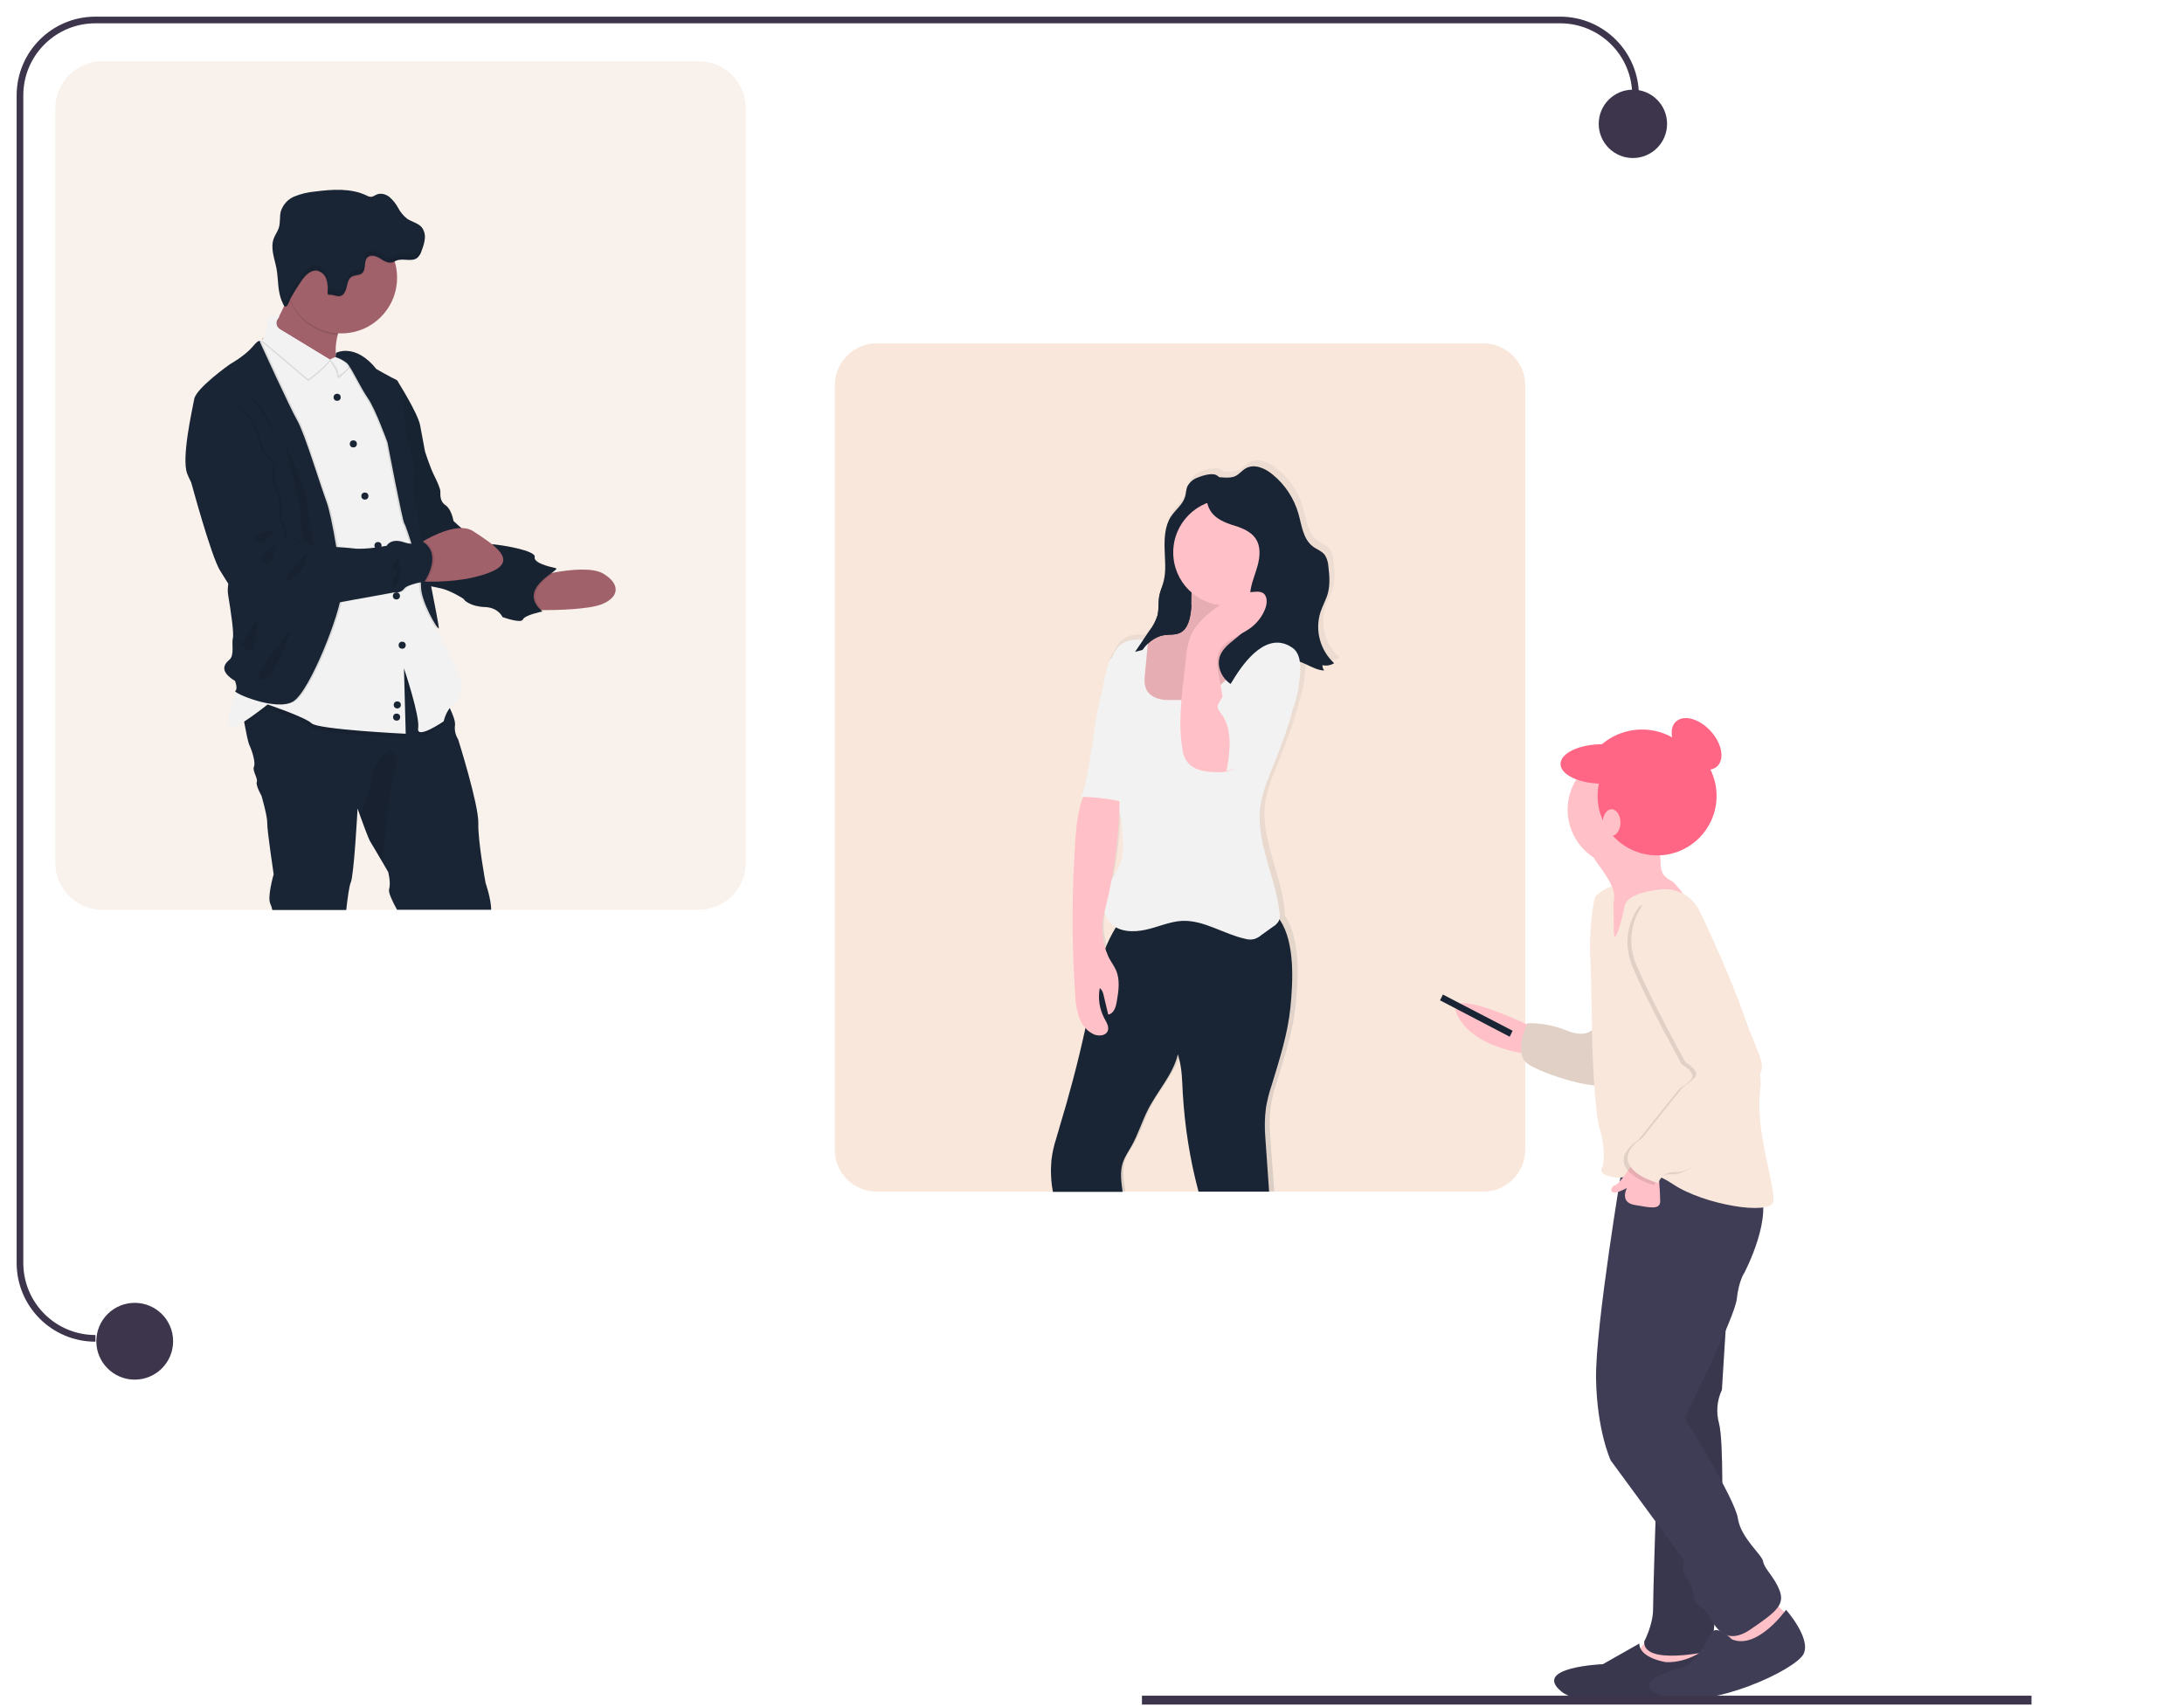 <?xml version="1.0" encoding="utf-8"?>
<!-- Generator: Adobe Illustrator 25.2.0, SVG Export Plug-In . SVG Version: 6.00 Build 0)  -->
<svg version="1.1" id="Layer_1" xmlns="http://www.w3.org/2000/svg" xmlns:xlink="http://www.w3.org/1999/xlink" x="0px" y="0px"
	 viewBox="0 0 984 768.9" style="enable-background:new 0 0 984 768.9;" xml:space="preserve">
<style type="text/css">
	.st0{fill:#F9F1EB;}
	.st1{fill:#F9E7DB;}
	.st2{fill:url(#SVGID_1_);}
	.st3{fill:#192534;}
	.st4{fill:#FFC1C7;}
	.st5{opacity:0.1;enable-background:new    ;}
	.st6{fill:#F2F2F2;}
	.st7{fill:#FF6584;}
	.st8{fill:#3F3D56;}
	.st9{fill:#3C354C;stroke:#3C354C;stroke-width:3;stroke-miterlimit:10;}
	.st10{fill:#A0616A;}
	.st11{opacity:5.000000e-02;enable-background:new    ;}
	.st12{opacity:0.1;}
	.st13{fill:none;stroke:#3C354C;stroke-width:3;stroke-miterlimit:10;}
	.st14{fill:#3C354C;}
</style>
<path class="st0" d="M46.1,27.6h268.7c11.7,0,21.2,9.5,21.2,21.2v339.9c0,11.7-9.5,21.2-21.2,21.2H46.1c-11.7,0-21.2-9.5-21.2-21.2
	V48.8C25,37.1,34.4,27.6,46.1,27.6z"/>
<path class="st1" d="M395,154.7h273.3c10.4,0,18.9,8.5,18.9,18.9V518c0,10.4-8.5,18.9-18.9,18.9H395c-10.4,0-18.9-8.5-18.9-18.9
	V173.5C376.2,163.1,384.6,154.7,395,154.7z"/>
<linearGradient id="SVGID_1_" gradientUnits="userSpaceOnUse" x1="-648.321" y1="167.647" x2="-648.321" y2="497.065" gradientTransform="matrix(1 0 0 -1 1187 704.46)">
	<stop  offset="0" style="stop-color:#808080;stop-opacity:0.25"/>
	<stop  offset="0.54" style="stop-color:#808080;stop-opacity:0.12"/>
	<stop  offset="1" style="stop-color:#808080;stop-opacity:0.1"/>
</linearGradient>
<path class="st2" d="M597.2,273.1c1-2.9,2.6-5.5,3.4-8.4c1.1-3.9,0.7-8,0.2-12.1c-0.1-1.8-0.6-3.5-1.5-5c-1.4-1.9-3.7-2.6-5.6-4
	c-4.5-3.4-5.1-9.5-6.6-14.9c-2-6.9-6.1-13-11.7-17.5c-3.5-2.9-8.5-5.1-12.4-2.9c-1.7,0.9-2.9,2.5-4.6,3.4c-2.2,1.1-4.8,0.8-7.3,0.6
	c-0.3-0.4-0.7-0.7-1.2-0.9c-2.4-1.1-6.8,0.2-9.1,1.1c-1.9,0.7-3.5,2-4.5,3.8c-0.2,0.4-0.4,0.9-0.5,1.4c-0.3,1.2-0.4,2.5-0.8,3.7
	c-0.3,0.9-0.7,1.8-1.3,2.5c-1.5,2.2-3.7,4.1-5.2,6.3c-0.7,1.1-1.3,2.2-1.7,3.4l0,0c-1.1,3.5-1.5,7.2-1.2,10.9c0.2,5,0.8,10-0.4,14.9
	c-0.4,1.5-0.9,3-1.4,4.4c-0.1,0.2-0.2,0.5-0.2,0.7l-0.2,0.7c-0.1,0.4-0.2,0.7-0.2,1l0,0c-0.1,0.7-0.2,1.5-0.2,2.2c0,0.4,0,0.7,0,1.1
	c0,0.7,0,1.5-0.1,2.2c0,1.1-0.2,2.2-0.4,3.3c-0.3,1.2-0.8,2.4-1.4,3.5l0,0c-0.7,1.2-1.5,2.4-2.3,3.6l-2.7,3.9
	c-3.2-0.3-6.4-0.2-9.1,1.3c-2.5,1.5-4.4,4-5.2,6.8c-0.2,0.1-0.4,0.2-0.6,0.4c-0.5,0.5-1.2,2.1-1.7,4.2c0,0,0,0,0,0
	c-1.2,4.3-2.3,10.4-2.6,11.8c-0.8,3-1.4,6.1-2,9.2c-1.1,6.4-1.9,12.8-3,19.1c-0.2,1.3-1.7,9.9-3.1,14.9c0,0.1-0.1,0.3-0.1,0.4
	c-0.5,1.8-1.1,3.1-1.5,3.1h0.7h0.8c-0.3,0.6-0.5,1.2-0.7,1.8c-0.4,1.3-0.8,2.5-1.1,3.8c0,0,0,0.1,0,0.1c-0.9,4-1.4,8.1-1.7,12.2
	c-1.8,23.9-1.9,47.8-0.2,71.7c0.1,3.5,0.7,7,1.8,10.4c0.6,1.7,1.6,3.3,2.8,4.7l0.2,0.2c-0.1,0.5-0.2,0.9-0.3,1.4
	c-3.3,14.7-7.2,29.3-11.7,43.8c-0.1,0.3-0.2,0.6-0.3,0.9c-0.3,0.9-0.5,1.8-0.8,2.7c-0.2,0.6-0.3,1.2-0.5,1.8
	c-0.1,0.4-0.2,0.8-0.3,1.1c-0.7,2.6-1.3,5.3-1.6,8c-0.4,5-0.2,10.1,0.8,15h31.9c0-0.2-0.1-0.4-0.1-0.7c-0.6-4.5-1.4-9.1,0-13.4
	c0.9-2.8,2.7-5.1,4.1-7.6c3-5.2,4.7-11,7.4-16.3c4-7.7,10.1-14.4,12.9-22.5c0.3-0.9,0.6-1.7,0.8-2.6c1.9,5.8,1.9,11.6,2.3,17.7
	c0.9,15.3,3.4,30.5,7.5,45.4h32.2c-0.5-8.4-1.3-16.8-1.8-25.2c-0.4-4.6-0.3-9.2,0.3-13.8c0.6-3.3,1.4-6.6,2.5-9.8
	c3.6-11.6,7.5-23.3,8.7-35.5s2.1-29.2-4.6-39.5c-0.1-0.2-0.3-0.4-0.4-0.5c0.1-0.9,0.1-1.9,0-2.8c-1.8-16.7-11.3-32.7-8.6-49.2
	c0.9-4.3,2.2-8.6,3.9-12.6c4.1-10.3,8.6-20.8,11.1-31.4c1.1-3,1.9-6.1,2.3-9.2c0.5-2.8,0.7-5.6,0.8-8.4c0-1.1-0.1-2.1-0.3-3.2
	c3.3,1.2,6.6,3.4,10.1,3.9c0.3,0,0.6,0.1,0.9,0.1c0-0.1-0.1-0.1-0.1-0.2c-0.4-0.7-0.6-1.4-0.7-2.2c0.6,0.1,1.3,0.2,1.9,0.1l0,0
	c1.3-0.1,2.5-0.4,3.5-1.1C597,290.4,594.6,281.4,597.2,273.1z M500.2,422.6c-0.5,1.1-1,2.3-1.5,3.5V426c-1.6-4.7-1.9-9.7-0.9-14.5
	c0.1-0.3,0.2-0.6,0.2-0.9s0.2-0.8,0.3-1.2c0.7,3,2.6,5.5,5.3,7c-0.3,0.5-0.6,0.9-0.9,1.4C501.8,419.4,500.9,421,500.2,422.6
	L500.2,422.6z M504.7,389.6L504.7,389.6c-0.9,1.8-2,3.5-3.1,5.2c1.7-8.8,2.8-17.7,3.3-26.7l0,0c0.1-1.5,0.2-2.9,0.2-4.4
	c0.8,3.3,1.2,6.8,1.4,10.2c0.4,4.5,0.7,9.1-0.8,13.4C505.4,388,505,388.8,504.7,389.6L504.7,389.6z"/>
<path class="st3" d="M539.5,215.2c-1.9,0.7-3.4,2-4.4,3.7c-0.8,1.6-0.7,3.4-1.2,5c-1.1,3.5-4.3,5.8-6.3,8.8c-2.7,4.1-3,9.4-2.9,14.3
	s0.8,10-0.4,14.8c-0.6,2.3-1.6,4.6-2,6.9c-0.5,2.9-0.1,5.9-0.8,8.7c-0.8,2.5-2,4.9-3.7,7l-6.4,9.4c2.9-0.7,5.7-1.5,8.4-2.5
	c-0.8,2.7-2.4,5.1-4.6,6.9l4.6-5.6c0.9-1.3,2.1-2.4,3.4-3.3c1.7-1,3.7-1.1,5.6-1.5c3.7-0.8,7.3-2.6,9.1-5.9
	c2.4-4.4,0.9-9.9,2.2-14.7c1-3.5,3.4-6.4,5-9.7c3.8-7.3,3.5-16,4.7-24.2c0.7-3.4,1.1-6.9,1.3-10.4c0-2.6-0.3-7.5-3-8.8
	C546.1,212.9,541.7,214.3,539.5,215.2z"/>
<path class="st3" d="M581.4,453.9c-1.2,12-5,23.7-8.5,35.2c-1.1,3.2-1.9,6.5-2.5,9.8c-0.6,4.5-0.7,9.1-0.3,13.7
	c0.5,8.1,1.2,16.2,1.7,24.3H540c-3.9-14.5-6.2-29.3-7.1-44.3c-0.3-5.5-0.3-10.8-1.8-16.1c-0.1-0.5-0.3-1-0.4-1.5
	c-2.2,9.2-9.2,16.5-13.5,25c-2.7,5.3-4.4,11-7.3,16.2c-1.4,2.5-3.1,4.9-4,7.6c-1.4,4.2-0.7,8.8-0.1,13.2h-31.4
	c-0.9-4.7-1.1-9.4-0.7-14.1c0.4-3.4,1.1-6.7,2.2-10c0.2-0.6,0.3-1.2,0.5-1.8c0.3-0.9,0.6-1.8,0.8-2.7c4.5-14.8,8.5-29.8,11.8-45
	c0.1-0.5,0.2-1,0.3-1.4c0.6-2.6,1.1-5.2,1.7-7.8c1.8-9,3.6-18.2,6.9-26.6c0.2-0.5,0.4-1,0.6-1.5c0.5-1.1,1-2.3,1.5-3.3
	c0.8-1.6,1.7-3.2,2.6-4.7c0.9-1.4,1.9-2.8,3-4.2c17.6-1.5,35.8-10.3,53-6.2c2.9,0.6,5.6,1.7,8.1,3.3c2.9,1.9,7.5,0.8,9.7,3.2
	c0.2,0.2,0.3,0.4,0.4,0.5C583.4,424.8,582.6,441.9,581.4,453.9z"/>
<path class="st4" d="M536.7,274c-0.4,4.3-1.3,9.4-5.2,11.2c-2.2,1-4.8,0.6-7.2,1c-4.5,0.7-8.3,4.2-10.4,8.3
	c-2.1,4.1-2.8,8.7-3.3,13.3c-0.6,5.7-0.8,11.9,2.3,16.8c2.5,3.9,6.9,6.3,11.4,7.5c9.2,2.4,18.9,0.6,26.6-4.9
	c3.6-2.8,6.9-6.1,9.8-9.7c6.5-7.6,13.1-15.9,14.4-25.8c0.2-1.1,0.2-2.5-0.8-3.2c-0.6-0.4-1.4-0.5-2.1-0.4l-6.3,0.1
	c-1.6,0-3.4,0-4.5-1.2s-1-2.7-1-4.2l0.5-18.1c0.1-0.6,0-1.3-0.4-1.8c-0.4-0.4-0.9-0.6-1.4-0.6c-3.4-0.6-7,0-10.4-0.9
	c-3.2-0.9-8.2-4.6-10.6-0.8C536.3,263.7,537,270.4,536.7,274z"/>
<path class="st5" d="M536.7,274c-0.4,4.3-1.3,9.4-5.2,11.2c-2.2,1-4.8,0.6-7.2,1c-4.5,0.7-8.3,4.2-10.4,8.3
	c-2.1,4.1-2.8,8.7-3.3,13.3c-0.6,5.7-0.8,11.9,2.3,16.8c2.5,3.9,6.9,6.3,11.4,7.5c9.2,2.4,18.9,0.6,26.6-4.9
	c3.6-2.8,6.9-6.1,9.8-9.7c6.5-7.6,13.1-15.9,14.4-25.8c0.2-1.1,0.2-2.5-0.8-3.2c-0.6-0.4-1.4-0.5-2.1-0.4l-6.3,0.1
	c-1.6,0-3.4,0-4.5-1.2s-1-2.7-1-4.2l0.5-18.1c0.1-0.6,0-1.3-0.4-1.8c-0.4-0.4-0.9-0.6-1.4-0.6c-3.4-0.6-7,0-10.4-0.9
	c-3.2-0.9-8.2-4.6-10.6-0.8C536.3,263.7,537,270.4,536.7,274z"/>
<circle class="st4" cx="552.5" cy="248.9" r="23.9"/>
<path class="st6" d="M526.8,315.4c-3.9,0.1-8.2-1-10.1-4.4c-1.3-2.3-1.1-5.1-0.8-7.8l1.4-14.7c-3.8-0.4-7.8-0.7-11.1,1.1
	c-4.3,2.5-5.9,7.9-6.4,12.9c-0.9,9.3,0.6,18.8,0.1,28.1c-0.4,7.9-2.2,16,0.1,23.5c1,3.1,2.6,6,3.7,9.1c1.2,4,1.8,8.1,2,12.3
	c0.4,4.5,0.7,9.1-0.8,13.3c-1.3,3.5-3.7,6.5-5.4,9.8c-2.8,5.5-3.5,12.9,0.8,17.3c3.9,4.1,10.4,4.2,15.9,3c5.5-1.2,10.8-3.7,16.4-4
	c9.9-0.4,18.8,6,28.5,8.1c1.3,0.4,2.7,0.4,4,0.1c1.2-0.4,2.3-1,3.2-1.8l5.3-3.8c1.1-0.6,1.9-1.5,2.6-2.6c0.5-1.2,0.6-2.5,0.3-3.7
	c-1.8-16.6-11.2-32.5-8.5-48.9c0.8-4.3,2.1-8.5,3.8-12.6c6.8-17.3,14.8-35.2,12.2-53.5c-0.6-4.1-1.8-8.2-4.6-11.2s-7.5-4.5-11.2-2.6
	s-4.9,6.2-6.5,9.9c-3.1,7.2-8,13.5-14.2,18.3c-2.6,2-5.8,4.6-9.3,4.7C534.6,315.6,530.7,315.3,526.8,315.4z"/>
<path class="st4" d="M492.2,352.5c-5.8,6.4-6.9,15.7-7.6,24.3c-1.7,23.7-1.8,47.5-0.2,71.3c0.1,3.5,0.7,7,1.8,10.3
	c1.2,3.3,3.5,6.3,6.8,7.7c2.1,0.8,5,0.6,6-1.4c0.9-1.9-0.4-4-1.4-5.8c-2.2-4.2-3-9-2.1-13.7c1.2,0.9,1.6,2.4,1.9,3.9l1.9,8
	c2.6-0.4,3.5-3.5,3.9-6.1c0.8-4.6,1.5-9.6-0.4-13.9c-1-2.3-2.7-4.3-3.6-6.5c-2.5-5.8-3.5-12.4-1.9-18.5c5.4-20.5,7.8-41.8,7-63
	C500.6,351.2,496.4,352.4,492.2,352.5z"/>
<path class="st6" d="M486.7,359c7.1,0.1,14.2,1,21.1,2.8c0.9-4.5,0.5-9.2,0-13.7l-3-31.4c-0.2-2.3,0.2-23.7-4.3-19.9
	c-1.7,1.4-3.8,13.9-4.3,15.9c-0.8,3-1.4,6.1-2,9.2c-1.1,6.3-1.9,12.7-3,19C491,342.6,488.3,359,486.7,359z"/>
<path class="st3" d="M543.4,218.6c0-0.7,0.1-1.5,0.5-2.1c0.6-0.8,1.6-1.3,2.6-1.4c3.5-0.5,7.2,0.9,10.3-0.7c1.7-0.9,2.9-2.5,4.5-3.4
	c3.9-2.2,8.8,0,12.2,2.9c5.5,4.5,9.5,10.6,11.5,17.5c1.5,5.3,2.1,11.5,6.5,14.8c1.8,1.4,4.2,2.1,5.5,4c0.9,1.5,1.4,3.2,1.5,5
	c0.5,4,0.8,8.1-0.2,12c-0.8,2.9-2.3,5.5-3.3,8.4c-2.7,8.2-0.3,17.3,6.1,23.2c-1.6,1-3.5,1.3-5.3,0.9c0,0.8,0.3,1.7,0.8,2.4
	c-5.6-0.2-10.5-5.6-15.9-4.4c-4.2,0.9-6.5,5.2-9.6,8.1c-4,3.8-10.3,5.4-15.3,3.1s-8.1-8.6-6-13.7c2.4-5.8,9.9-8.1,12.5-13.8
	c2-4.4,0.5-9.6,1-14.4c0.4-4.2,2.2-8,3.3-12.1s1.5-8.6-0.8-12.1c-2.4-3.7-7-5.2-11.3-6.5C544.8,233,543,228.2,543.4,218.6z"/>
<path class="st4" d="M549.2,304.5c-0.7-3.3-1.3-6.9-0.2-10.1c2.2-5.9,9.5-7.8,14.6-11.6c2.9-2.2,5.2-5.2,6.5-8.7
	c0.9-2.4,1-5.7-1.2-7c-0.9-0.4-1.9-0.6-2.8-0.5c-7.9,0.2-15.1,4.5-21.1,9.5c-3.5,3-6.9,6.3-8.6,10.6c-1.1,3.1-1.8,6.3-2,9.5
	l-1.2,10.7c-0.8,6.1-1.3,12.3-1.4,18.5c0,3.5,0.2,7.1,0.7,10.6c0.3,2.5,0.8,5.1,2.3,7.1c2.7,3.8,8,4.7,12.7,4.8
	c1.8,0.1,3.6,0,5.3-0.3c7.8-1.7,13.7-12.6,7.8-19.3c-2.5-2.9-6.3-2.9-7.7-6.9C550.8,316.2,550.3,309.9,549.2,304.5z"/>
<path class="st6" d="M555.6,306.3l-6.2,10c-0.4,0.5-0.6,1.1-0.8,1.7c-0.2,1.3,0.8,2.5,1.6,3.5c5.3,7.2,4,17.2,2.4,26
	c17.3-5.5,29.9-20.3,32.5-38.2c0.8-5.3,2-13.9-2.6-17.3C571.2,283.9,560.8,297.7,555.6,306.3z"/>
<path class="st3" d="M524.3,286.2c2.4-0.4,5,0,7.2-1c3.9-1.8,4.8-6.9,5.2-11.2c0-0.4,0.1-0.8,0.1-1.3c-1.4-1.5-2.9-2.8-4.5-4
	c-1.5-0.8-3-1.5-4.7-2l-4.3-1.6c-0.4,1.2-0.8,2.3-1,3.5c-0.5,2.9-0.1,5.9-0.8,8.7c-0.8,2.5-2,4.9-3.7,7l-6.4,9.4
	c1.2-0.3,2.3-0.6,3.4-0.9C517,289.5,520.4,287,524.3,286.2z"/>
<path class="st4" d="M690.4,462.7c0,0-41.6-20.4-33.6-4.9s33.6,17.3,33.6,17.3V462.7z"/>
<polygon class="st3" points="650.1,448.1 648.8,450.7 680.2,467.1 681.5,464.4 "/>
<path class="st1" d="M719.2,461.8c0,0-2.7,6.7-12.8,2.7c-5.8-2.4-11.9-3.6-18.2-3.5c0,0-6.6,13.3,0,18.2s34.5,13.3,35.4,8.4
	S719.2,461.8,719.2,461.8z"/>
<path class="st5" d="M719.2,461.8c0,0-2.7,6.7-12.8,2.7c-5.8-2.4-11.9-3.6-18.2-3.5c0,0-6.6,13.3,0,18.2s34.5,13.3,35.4,8.4
	S719.2,461.8,719.2,461.8z"/>
<circle class="st7" cx="739.8" cy="356.6" r="27.9"/>
<path class="st1" d="M719,408.9V404c0,0,6.6-8.4,14.2-2.6s-4,25.7-4,25.7l-8.4-4.9L719,408.9z"/>
<path class="st4" d="M743.5,737.4l-8.4,9.8c0,0,15.1,3.5,15.5,4s15.5-1.3,15.5-1.3l-1.4-15.5L743.5,737.4z"/>
<path class="st4" d="M775.4,728.4l4,16.8l17.3-4l8.9-13.7c0,0-6.2-4.4-8-8.9S775.4,728.4,775.4,728.4z"/>
<path class="st8" d="M777.6,597.4l-1.8,28.8c-2.2,4.7-2.7,10-1.3,15.1c2.2,8.4,1.3,43.8,1.3,43.8s-3.1,48.7-4,51.8s-4,4.4-1.8,7.1
	c0,0-29.7,6.6-29.2-4.4c0,0,4-7.5,4-14.6s1.3-46.1,1.3-46.1l10.6-99.6L777.6,597.4z"/>
<path class="st5" d="M777.6,597.4l-1.8,28.8c-2.2,4.7-2.7,10-1.3,15.1c2.2,8.4,1.3,43.8,1.3,43.8s-3.1,48.7-4,51.8s-4,4.4-1.8,7.1
	c0,0-29.7,6.6-29.2-4.4c0,0,4-7.5,4-14.6s1.3-46.1,1.3-46.1l10.6-99.6L777.6,597.4z"/>
<path class="st8" d="M731.1,524.2c0,0-12.4,73.5-12,97s6.6,36.8,6.6,36.8l33.2,45.2c-1,2.5-0.7,5.3,0.9,7.5c2.7,4,3.5,7.1,3.5,9.7
	s5.3,4.4,7.1,8s6.6,13.7,18.2,5.8s15.5-11.1,13.3-17.3s-7.1-10.2-7.5-13.3S784.3,693,783,684.1S759,638.9,759,638.9
	s22.6-45.2,23.5-53.6s3.5-12,3.5-12s13.7-26.1,6.2-38.1S731.1,524.2,731.1,524.2z"/>
<path class="st8" d="M750.6,748.9c0,0-12-1.8-12-8.4l-16.4,9.3c0,0-32.3,1.3-18.6,12.4s74-3.5,74-3.5s-4.4-14.6-8.9-15.9
	C768.8,742.7,760.8,749.3,750.6,748.9z"/>
<path class="st5" d="M750.6,748.9c0,0-12-1.8-12-8.4l-16.4,9.3c0,0-32.3,1.3-18.6,12.4s74-3.5,74-3.5s-4.4-14.6-8.9-15.9
	C768.8,742.7,760.8,749.3,750.6,748.9z"/>
<path class="st8" d="M804.7,725.3c0,0-12.9,18.2-24.4,13.3c0,0-6.7-6.8-9.1-3s-7.7,14.5-13.5,15.8s-26.1,8-6.2,13.3
	s57.6-12.4,61.1-19.5S804.7,725.3,804.7,725.3z"/>
<path class="st4" d="M722.8,393.3c1.5,2.1,2.7,4.4,3.7,6.8c1,2.4,1,5.1,0.2,7.6c-0.4,1.1-1.1,2.1-1.6,3.3c-1,2.6-0.9,5.5,0.2,8.1
	c1.1,2.5,2.8,4.8,4.8,6.7c0.6,0.7,1.4,1.1,2.2,1.3c1.2,0,2.4-0.6,3.1-1.7c2-2.5,2.4-5.9,3.1-9.1s1.8-6.5,4.6-8.2
	c1.5-0.8,3.2-1.2,4.9-1.3l6.3-0.8c1.2,0,2.3-0.4,3.2-1.1c1.3-1.2,4.5,2.7,3.5,1.3s-6.2-8.4-7.7-9.2c-1.6-0.7-3-1.8-4.1-3.3
	c-0.7-1.5-1.1-3.2-1-4.9c-0.1-3.2-0.4-6.5-2.1-9.2c-1.9-2.7-4.8-4.7-8-5.4c-3.2-0.7-6.5-1-9.8-0.9c-2.1-0.2-4.2,0.1-6.2,0.8
	c-1.3,0.5-2.3,1.3-3.1,2.4c-1.4,2-3,5.5-2,7.8C718.3,387.5,720.9,390.4,722.8,393.3z"/>
<circle class="st4" cx="732" cy="364.8" r="25.7"/>
<path class="st1" d="M765.7,410.4c-3.1-6.6-10.1-10.4-17.3-9.7c-7.3,0.8-15.4,2.8-16.4,7.5c-1.8,8.9-4.9,18.6-4.9,11.1
	s-0.2-12.9-0.2-12.9s-6.9-5.7-8.2-2.2s-2.7,17.3-2.2,27s0.9,39.8,0.9,39.8s0.9,30.1,3.5,38.1c1.6,5.3,2.1,10.9,1.3,16.4
	c0,0-3.5,3.5,4.9,4.9s12.8-6.2,26.6,3.1s43.8,14.2,45.2,8s-8.4-31.9-5.8-50.9S765.7,410.4,765.7,410.4L765.7,410.4z"/>
<path class="st4" d="M736.5,522.9c0,0-6.6,10.6-8.8,11.1s-3.1,4.9,2.2,2.7s3.5-2.2,3.5-2.2s-4.4,7.1,3.1,8.4s11.5,2.2,11.5-1.8
	s-0.9-14.6-0.9-14.6L736.5,522.9z"/>
<path class="st5" d="M738.7,408.2c-5.9,7.9-7.1,18.4-3.1,27.5c6.6,15.9,22.1,43.8,22.1,43.8s7.1,4,4,7.1s-3.5,2.2-5.8,4.9
	s-17.7,22.1-17.7,22.1s-8.8,5.3-6.2,11.5s13.3,8.9,13.3,8.9c1.2-3.3,4.5-5.3,8-4.9c6.2,0.4,17.3-8.9,17.3-8.9s17.3-29.7,19-32.8
	s4-4,0.9-12s-25.7-64.6-35.4-67.3S738.7,408.2,738.7,408.2z"/>
<path class="st1" d="M740.4,407.3c-5.9,7.9-7.1,18.4-3.1,27.5c6.6,15.9,22.1,43.8,22.1,43.8s7.1,4,4,7.1s-3.5,2.2-5.8,4.9
	S740,512.7,740,512.7s-8.9,5.3-6.2,11.5s13.3,8.8,13.3,8.8c1.2-3.3,4.5-5.3,8-4.9c6.2,0.4,17.3-8.9,17.3-8.9s17.3-29.7,19-32.8
	s4-4,0.9-12s-25.7-64.7-35.4-67.3S740.4,407.3,740.4,407.3z"/>
<circle class="st7" cx="746.6" cy="358.6" r="26.8"/>
<ellipse transform="matrix(0.738 -0.675 0.675 0.738 -25.995 603.641)" class="st7" cx="764.3" cy="335.3" rx="8.6" ry="13.7"/>
<ellipse class="st7" cx="722.1" cy="344.2" rx="19" ry="8.9"/>
<ellipse class="st4" cx="726.1" cy="370.6" rx="4" ry="6"/>
<rect x="516" y="765.5" class="st9" width="397.8" height="1"/>
<path class="st10" d="M271,272.3c-6.1,2.3-20.3,2.6-26.6,2.6c-1.9,0-3.1,0-3.1,0l-4-8.2l4-6.9c0,0,3.7-1,8.6-1.9
	c7.3-1.3,17.2-2.3,22,0.6C279.8,263.3,278.9,269.2,271,272.3z"/>
<path class="st5" d="M244.3,274.8c-1.9,0-3.1,0-3.1,0l-4-8.2l4-6.9c0,0,3.7-1,8.6-1.9C245.9,260.7,236.3,267.1,244.3,274.8z"/>
<path class="st3" d="M177.3,173.7l1.8-2c0,0,9.2,14.5,10.2,20s2.2,11.8,2.2,11.8s2.3,7.1,3.9,10.3s2.9,6.2,3,7.5s-0.5,4.4,2.3,6.3
	s3.6,7.1,3.6,7.1s10.4,10.2,15.9,10.4s21.3,3,20.7,5.8s6.6,4.4,9.5,5.1s-18.5,8.9-6,19.5c0,0-8,1.6-8.8,3.6s-9.2-1.1-9.2-1.1
	s-1.8-4.3-8-4.5s-9.3-3-9.3-3.4s-6.2-3.9-9.6-4.8s-8-1.4-8.1-2.3s-20.6-89.3-20.6-89.3L177.3,173.7z"/>
<path class="st11" d="M177.3,173.7l1.8-2c0,0,9.2,14.5,10.2,20s2.2,11.8,2.2,11.8s2.3,7.1,3.9,10.3s2.9,6.2,3,7.5s-0.5,4.4,2.3,6.3
	s3.6,7.1,3.6,7.1s10.4,10.2,15.9,10.4s21.3,3,20.7,5.8s6.6,4.4,9.5,5.1s-18.5,8.9-6,19.5c0,0-8,1.6-8.8,3.6s-9.2-1.1-9.2-1.1
	s-1.8-4.3-8-4.5s-9.3-3-9.3-3.4s-6.2-3.9-9.6-4.8s-8-1.4-8.1-2.3s-20.6-89.3-20.6-89.3L177.3,173.7z"/>
<path class="st3" d="M221.3,409.9h-42.4c-2.2-3.9-4-7.9-3.6-9.2c0.9-3-0.4-7.8-0.4-7.8s-1.3-2.3-2.9-5c-2-3.3-4.3-7.4-5.1-8.6
	c-1-1.6-3.4-8.4-4.8-12.2c-0.6-1.6-1-2.8-1-2.8s-1.6,30.3-3.1,33.4c-0.6,1.3-1.4,6.7-2,12.3h-33.3c-0.2-1-0.5-1.9-0.9-2.8
	c-1.5-3,1.5-13.3,1.5-13.3s-3-20-2.9-23.1s-2.6-12.3-2.6-12.3s-2.7-4.7-2.1-6.2s-2.1-5.1-1.3-6.8s-0.6-6.7-2-9.7
	c-0.7-1.5-1.5-5.8-2.2-9.5c-0.1-0.4-0.1-0.8-0.2-1.2c-0.5-3-0.9-5.5-0.9-5.5l5.4-4.4l0.2-0.2l11.3-9.1l15.5-4l0.9-0.3l26-6.8
	l11.1-3.6l3.1-1l1.8-0.6l15.5,24.5c0,0,1.3,2.1,2.6,4.7l0.4,0.8c1.2,2.5,2.3,5.4,2.1,7.1c-0.3,2.2,0.2,4.5,1.4,6.4
	c0,0,9.3,29.4,9.1,37.8s3.3,27,3.3,27S221.3,405.1,221.3,409.9z"/>
<path class="st10" d="M157.9,174.7c-0.7-0.3-45.5-18.8-39.3-22.4c3.7-2.2,8.2-11.4,11.3-18.7c2.2-5.1,3.6-9.1,3.6-9.1
	s36-6.4,23.1,15.7c-2,3.4-3.6,7-4.5,10.9C148.4,166,157.6,174.4,157.9,174.7z"/>
<path class="st5" d="M156.6,140.1c-2,3.4-3.6,7-4.5,10.9c-9.3-0.7-17.5-6.4-21.2-14.9c-0.4-0.8-0.7-1.6-0.9-2.5
	c2.2-5.1,3.6-9.1,3.6-9.1S169.4,118.1,156.6,140.1z"/>
<path class="st10" d="M178.9,125.1c0,13.9-11.2,25.1-25.1,25.1c-13.9,0-25.1-11.2-25.1-25.1c0-13.9,11.2-25.1,25.1-25.1
	c11.2,0,21,7.4,24.1,18.1C178.6,120.4,178.9,122.7,178.9,125.1z"/>
<path class="st5" d="M203.1,319.8c-2.6,2.4-3.6,6.9-3.6,6.9s-12.4,8.5-11.5,3.1s-6.4-27-6.4-27l0.8,29.5c0,0-39.5-1.9-42.4-4.7
	s-19.8-8.5-19.8-8.5s-5.2,4.1-9.9,7.3c-0.6-3.5-1.1-6.7-1.1-6.7l17-13.7l42.4-11.1l16-5.1l15.5,24.5
	C201.2,316.1,202.2,317.9,203.1,319.8z"/>
<path class="st6" d="M204.4,317.4c-3.3,2.1-4.5,7.6-4.5,7.6s-12.4,8.5-11.5,3.1s-6.4-27-6.4-27l0.8,29.5c0,0-39.5-1.9-42.4-4.7
	s-19.8-8.5-19.8-8.5s-14.6,11.7-17.3,10.7s4.7-21,4.7-21l7.6-117c0,0-2.1-34.8,1-36c0.5-0.2,0.9-0.5,1.3-0.8c2-1.8,2.6-5.5,2.8-8.7
	c0.2-3.7,5.1-1.9,5.1-1.9l-2.9,3.7l25.5,15.5l0.2,0.1c1-0.5,2-1,3.1-1.4c2.3-0.9,5.3-1.7,7.2-0.9c1.1,0.6,2,1.4,2.7,2.4
	c1.5,2.2,2.6,4.5,3.5,7l9.3,15.6c0,0,4.7,20.8,4.7,21.6s1.4,19.8,3.1,21.8s3.3,12.4,2.7,15.4s1,14.6,1,14.6
	c6.8,5.6,10.3,24.5,10.3,24.5s10.7,21.2,11.5,23.7S207.7,315.4,204.4,317.4z"/>
<path class="st5" d="M148.6,162.8c-2.5,3.7-9.7,8.9-9.7,8.9L118,154.1c2-1.8,2.6-5.5,2.8-8.7c0.2-3.7,5.1-1.9,5.1-1.9l-0.6,0.8
	c-1.1,1.4-0.9,3.5,0.6,4.7c0.1,0.1,0.2,0.1,0.3,0.2L148.6,162.8z"/>
<path class="st6" d="M148.6,162c-2.5,3.7-9.7,8.9-9.7,8.9L118,153.3c2-1.8,2.6-5.5,2.8-8.7c0.2-3.7,5.1-1.9,5.1-1.9l-0.6,0.8
	c-1.1,1.4-0.9,3.5,0.6,4.7c0.1,0.1,0.2,0.1,0.3,0.2L148.6,162z"/>
<path class="st5" d="M158.3,164.8c-2.7,3.2-6.5,6.9-6.3,5s-2.3-5.9-3.8-7.7c2.4-0.8,5.1-0.7,7.5,0.2
	C156.7,162.9,157.6,163.7,158.3,164.8z"/>
<path class="st6" d="M158.7,163.6c-2.7,3.2-6.5,6.9-6.3,5s-2-4.8-3.6-6.6c2.3-0.9,5.3-1.7,7.2-0.9
	C157.1,161.7,158,162.5,158.7,163.6z"/>
<circle class="st3" cx="151.9" cy="179" r="1.6"/>
<circle class="st3" cx="164.4" cy="223.5" r="1.6"/>
<circle class="st3" cx="178.6" cy="268.5" r="1.6"/>
<circle class="st3" cx="179" cy="317.6" r="1.6"/>
<circle class="st3" cx="159.2" cy="200" r="1.6"/>
<circle class="st3" cx="170.3" cy="245.8" r="1.6"/>
<circle class="st3" cx="181.2" cy="290.7" r="1.6"/>
<circle class="st3" cx="178.7" cy="323.1" r="1.6"/>
<path class="st5" d="M118,154.3c0,0,0.3-2.5-3.3,1.8s-10.3,8-10.3,8s-15.2,10.7-16.1,15.7s-5.8,26.4-3.2,33.5s22.5,41.3,22.5,41.3
	s-5.2,6.2-4,13.5s2.8,17.3,2.1,19.5s0.8,7.7-1.5,9.6s-4.8,5.2,2.5,9.6c0,0,1.4,3.7,0.1,4.5s18.3,9.3,26,4.8s21.6-40.8,21.8-48.9
	s-4.2-34.9-6.8-41.2s-9.9-30.9-13-36.4S118,154.3,118,154.3z"/>
<path class="st3" d="M117.2,154.3c0,0,0.3-2.5-3.3,1.8s-10.3,8-10.3,8s-15.2,10.7-16.1,15.7s-5.8,26.4-3.2,33.5s22.5,41.3,22.5,41.3
	s-5.2,6.2-4,13.5s2.7,17.3,2.1,19.5s0.8,7.7-1.5,9.6s-4.8,5.2,2.5,9.6c0,0,1.4,3.7,0.1,4.5s18.3,9.3,26,4.8s21.6-40.8,21.8-48.9
	s-4.3-34.9-6.7-41.2s-9.9-30.9-13.1-36.4S117.2,154.3,117.2,154.3z"/>
<path class="st5" d="M111.7,177.7c0,0,11.8,13,11.4,21.7C123.1,199.4,123.2,185.4,111.7,177.7z"/>
<path class="st5" d="M128,199.1c0,0.4,8,30.1,7.6,33.8s2.3,14.7,2.3,14.7l3.7-1c0,0-2.9-15.2-3.4-20.9S128,199.1,128,199.1z"/>
<path class="st5" d="M131.2,283.7c-0.3,0.4-18.8,21.4-13.6,22.9S131.2,283.7,131.2,283.7z"/>
<path class="st5" d="M116,278.3c-0.4,0.3-7.4,15.1-8.2,11.1s6,10.8,7.1-0.1L116,278.3z"/>
<path class="st5" d="M151.5,159c0,0,7.7-4.7,17.3,7.3c0,0,7,4,9.1,4.9s4.4,26.5,4.4,26.5s4.5,11,3.3,17.3s3.6,28,3.6,28
	s8,39,7.7,40.1s-8.1-12.2-8-18.8s-6.6-27.2-7.5-28.4s-7.5-36.5-7.5-36.5s-5.4-15-8.8-19.9s-7.7-14.3-9.5-15.9
	c-1.3-1.1-2.7-2-4.3-2.7L151.5,159z"/>
<path class="st3" d="M151.4,159c0,0,8.6-4.7,18.2,7.3c0,0,7,4,9.1,4.9s4.4,26.5,4.4,26.5s4.5,11,3.3,17.3s3.6,28,3.6,28
	s8,39,7.7,40.1s-8.1-12.2-8-18.8s-6.6-27.2-7.5-28.4s-7.6-36.5-7.6-36.5s-5.4-15-8.8-19.9s-7.7-14.3-9.5-15.9
	c-1.5-1.2-3.2-2.1-5.1-2.7L151.4,159z"/>
<path class="st10" d="M189.1,244.8c0,0,16.3-10.7,24.2-5.4s20.8,12.8,8.1,18.2s-30.3,4.4-30.3,4.4L189.1,244.8z"/>
<path class="st5" d="M177.8,348.1c-2.4,5.2-4.4,31.5-5.8,39.8c-2-3.3-4.3-7.3-5.1-8.6c-1-1.6-3.4-8.4-4.8-12.2
	c1.5-3.8,5.8-14.6,5.8-18.5c0-4.8,7.8-10.9,7.8-10.9C178.6,340.3,179.4,344.5,177.8,348.1z"/>
<path class="st5" d="M177.9,118.1c-0.4,0.2-0.8,0.4-1.2,0.5c-1.9,0.5-3.8-0.8-5.5-1.8s-4.1-1.8-5.6-0.5c-1.9,1.8-0.5,5.5-2.5,7.2
	c-1.3,1.1-3.3,0.7-4.7,1.6s-1.8,2.8-2.2,4.5c-0.4,1.7-1.1,3.6-2.7,4.1s-3.1-0.6-4.8-0.5c-0.3,0-0.7,0-1-0.2
	c-0.1-0.2-0.2-0.5-0.2-0.8c0.2-2,0-4.1-0.5-6c-0.6-2-2.2-3.5-4.2-3.9c-2.9-0.4-5.3,2.1-7,4.5c-1.8,2.5-3.4,5.1-4.9,7.8
	c-0.1,0.1-0.1,0.3-0.2,0.5c-5.6-12.7,0.2-27.5,12.9-33.1s27.5,0.2,33.1,12.9C177.2,116,177.6,117,177.9,118.1z"/>
<path class="st3" d="M135.9,126.4c1.7-2.4,4.1-4.9,7-4.5c2,0.5,3.6,2,4.2,3.9c0.6,1.9,0.7,4,0.5,6c0,0.3,0,0.5,0.2,0.8
	c0.2,0.2,0.6,0.2,0.9,0.2c1.6-0.1,3.2,1,4.8,0.5s2.3-2.4,2.7-4.1c0.4-1.7,0.7-3.6,2.2-4.5c1.4-0.9,3.4-0.5,4.7-1.6
	c2-1.7,0.6-5.5,2.5-7.2c1.5-1.3,3.9-0.6,5.6,0.5s3.6,2.3,5.5,1.8c0.6-0.2,1.3-0.5,1.9-0.8c3-1.2,7,0.8,9.5-1.3
	c0.9-0.9,1.6-2,1.9-3.3c0.7-1.7,1.2-3.4,1.4-5.3c0.2-1.8-0.3-3.7-1.4-5.1c-1.6-1.9-4.4-2.4-6.5-3.8c-1.7-1.3-3.1-3-4.1-4.9
	c-1-1.9-2.4-3.6-4-5c-1.7-1.3-4.1-1.9-6-0.9c-0.6,0.4-1.3,0.7-2,0.9c-0.8,0-1.5-0.2-2.2-0.6c-7.1-3.4-15.5-2.8-23.3-1.8
	c-3.2,0.3-6.2,1-9.2,2.2c-3,1.2-5.2,3.7-6.2,6.8c-0.6,2.4-0.1,5-0.9,7.4c-0.5,1.6-1.6,3-2.2,4.6c-1.7,4.3,0.3,9.1,1.2,13.7
	c0.9,5,0.4,10.4,2.6,15.1c0.4,0.9,0.9,2.6,1.9,1.9c0.8-0.5,1.5-3.1,2-3.9C132.5,131.6,134.1,129,135.9,126.4z"/>
<path class="st5" d="M90.7,206.9L87,217.5c0,0,8.8,32.7,12.9,39.5s10.2,15.7,10.2,15.7c6.9,3.1,14.6,4.1,22,2.7
	c11.8-2.3,46.3-8.5,46.3-8.5s2.9,0.5,4.4-1.6s9.3-3.3,9.3-3.3s9.1-13.2-2.1-18.7c0,0-1.4,3-7.3,1s-7.7,1.6-7.7,1.6s-9.6,1.9-15,1.2
	s-18.7-1-20-2.1c-0.7-0.6-1.8-0.6-2.5,0.1c0,0-3.3-1.2-4.4-2.5s-2.6,1.4-2.6,1.4s-1.9-1.1-1.4-2.5s-1.8-6.6-1.8-6.6
	c-0.6-2-0.8-4.1-0.4-6.2c0.7-2.8-3.4-12.6-3.4-12.6c-0.1-1.7,0.1-3.3,0.6-5c0.7-2.5-5.2-7.4-5.2-7.4s-5.8-28-18-18.8
	S90.7,206.9,90.7,206.9z"/>
<path class="st3" d="M89.9,206.9l-3.7,10.6c0,0,8.8,32.7,12.9,39.5s10.2,15.7,10.2,15.7c6.9,3.1,14.6,4.1,22,2.7
	c11.8-2.3,46.3-8.5,46.3-8.5s2.9,0.5,4.4-1.6s9.3-3.3,9.3-3.3s9.1-13.2-2.1-18.7c0,0-1.4,3-7.3,1s-7.7,1.6-7.7,1.6s-9.6,1.9-15,1.2
	s-18.7-1-20.1-2.1c-0.7-0.6-1.8-0.6-2.5,0.1c0,0-3.3-1.2-4.4-2.5s-2.6,1.4-2.6,1.4s-1.9-1.1-1.4-2.5c0.6-1.4-1.8-6.6-1.8-6.6
	c-0.6-2-0.8-4.1-0.4-6.2c0.7-2.8-3.4-12.6-3.4-12.6c-0.1-1.7,0.1-3.3,0.6-5c0.7-2.5-5.2-7.4-5.2-7.4s-5.8-28-18-18.8
	S89.9,206.9,89.9,206.9z"/>
<path class="st5" d="M179.1,251.1c-0.1,1-3.2,4.8-2.1,5.5s2.9,0.3,1.2,2.5s-1.5,5.5-0.4,5.1s2.9-5.4,2.9-7.3
	S179.1,251.1,179.1,251.1z"/>
<path class="st5" d="M138.3,248.9c0,0-0.8,9.6-7.6,12.4C124.1,264,138.3,248.9,138.3,248.9z"/>
<path class="st5" d="M124.3,245.6c-0.4,0.1-9.6,5.1-5.5,8S124.3,245.6,124.3,245.6z"/>
<path class="st5" d="M123.8,238.8c0,0-13.4,2.8-8.9,5.1S123.8,238.8,123.8,238.8z"/>
<g class="st12">
	<path d="M147.1,123.5c-0.6-2-2.2-3.5-4.2-3.9c-2.9-0.4-5.3,2.1-7,4.5c-1.8,2.5-3.4,5.1-4.9,7.8c-0.4,0.8-1.2,3.5-2,3.9
		c-1,0.6-1.5-1-1.9-1.9c-2.1-4.7-1.7-10.1-2.6-15.1c-0.5-2.9-1.6-5.9-1.8-8.8c-0.3,3.6,1.1,7.4,1.8,11c0.9,5,0.4,10.4,2.6,15.1
		c0.4,0.9,0.9,2.6,1.9,1.9c0.8-0.5,1.5-3.1,2-3.9c1.4-2.7,3.1-5.3,4.8-7.8c1.7-2.4,4.1-4.9,7-4.5c2,0.5,3.6,2,4.2,3.9
		c0.3,1,0.5,2,0.6,3.1C147.8,127.1,147.6,125.3,147.1,123.5z"/>
	<path d="M190,110.5c-0.3,1.2-1,2.4-1.9,3.3c-2.5,2.1-6.5,0.1-9.5,1.3c-0.6,0.2-1.2,0.6-1.9,0.8c-1.9,0.5-3.8-0.8-5.5-1.8
		s-4.1-1.8-5.6-0.5c-1.9,1.8-0.5,5.5-2.5,7.2c-1.3,1.1-3.3,0.7-4.7,1.6s-1.8,2.8-2.2,4.5c-0.4,1.7-1.1,3.6-2.7,4.1s-3.2-0.6-4.8-0.5
		c-0.3,0-0.7,0.1-0.9-0.2c-0.1-0.1-0.1-0.1-0.1-0.2c0,0.5,0,1.1-0.1,1.6c0,0.3,0,0.5,0.2,0.8c0.2,0.2,0.6,0.2,0.9,0.2
		c1.6-0.1,3.2,1,4.8,0.5s2.3-2.4,2.7-4.1c0.4-1.7,0.7-3.6,2.2-4.5c1.4-0.9,3.4-0.5,4.7-1.6c2-1.7,0.6-5.5,2.5-7.2
		c1.5-1.4,3.9-0.6,5.6,0.5s3.6,2.3,5.5,1.8c0.6-0.2,1.3-0.5,1.9-0.8c3-1.2,7,0.8,9.5-1.3c0.9-0.9,1.6-2,1.9-3.3
		c0.7-1.7,1.2-3.4,1.4-5.3c0.1-0.6,0.1-1.2,0-1.8C191.1,107.3,190.7,108.9,190,110.5z"/>
</g>
<path class="st13" d="M43,603c-18.8,0-34-15.2-34-34V43C9,24.2,24.2,9,43,9h659.9c18.8,0,34,15.2,34,34"/>
<circle class="st14" cx="60.7" cy="604.3" r="17.3"/>
<circle class="st14" cx="735.7" cy="55.8" r="15.4"/>
</svg>
